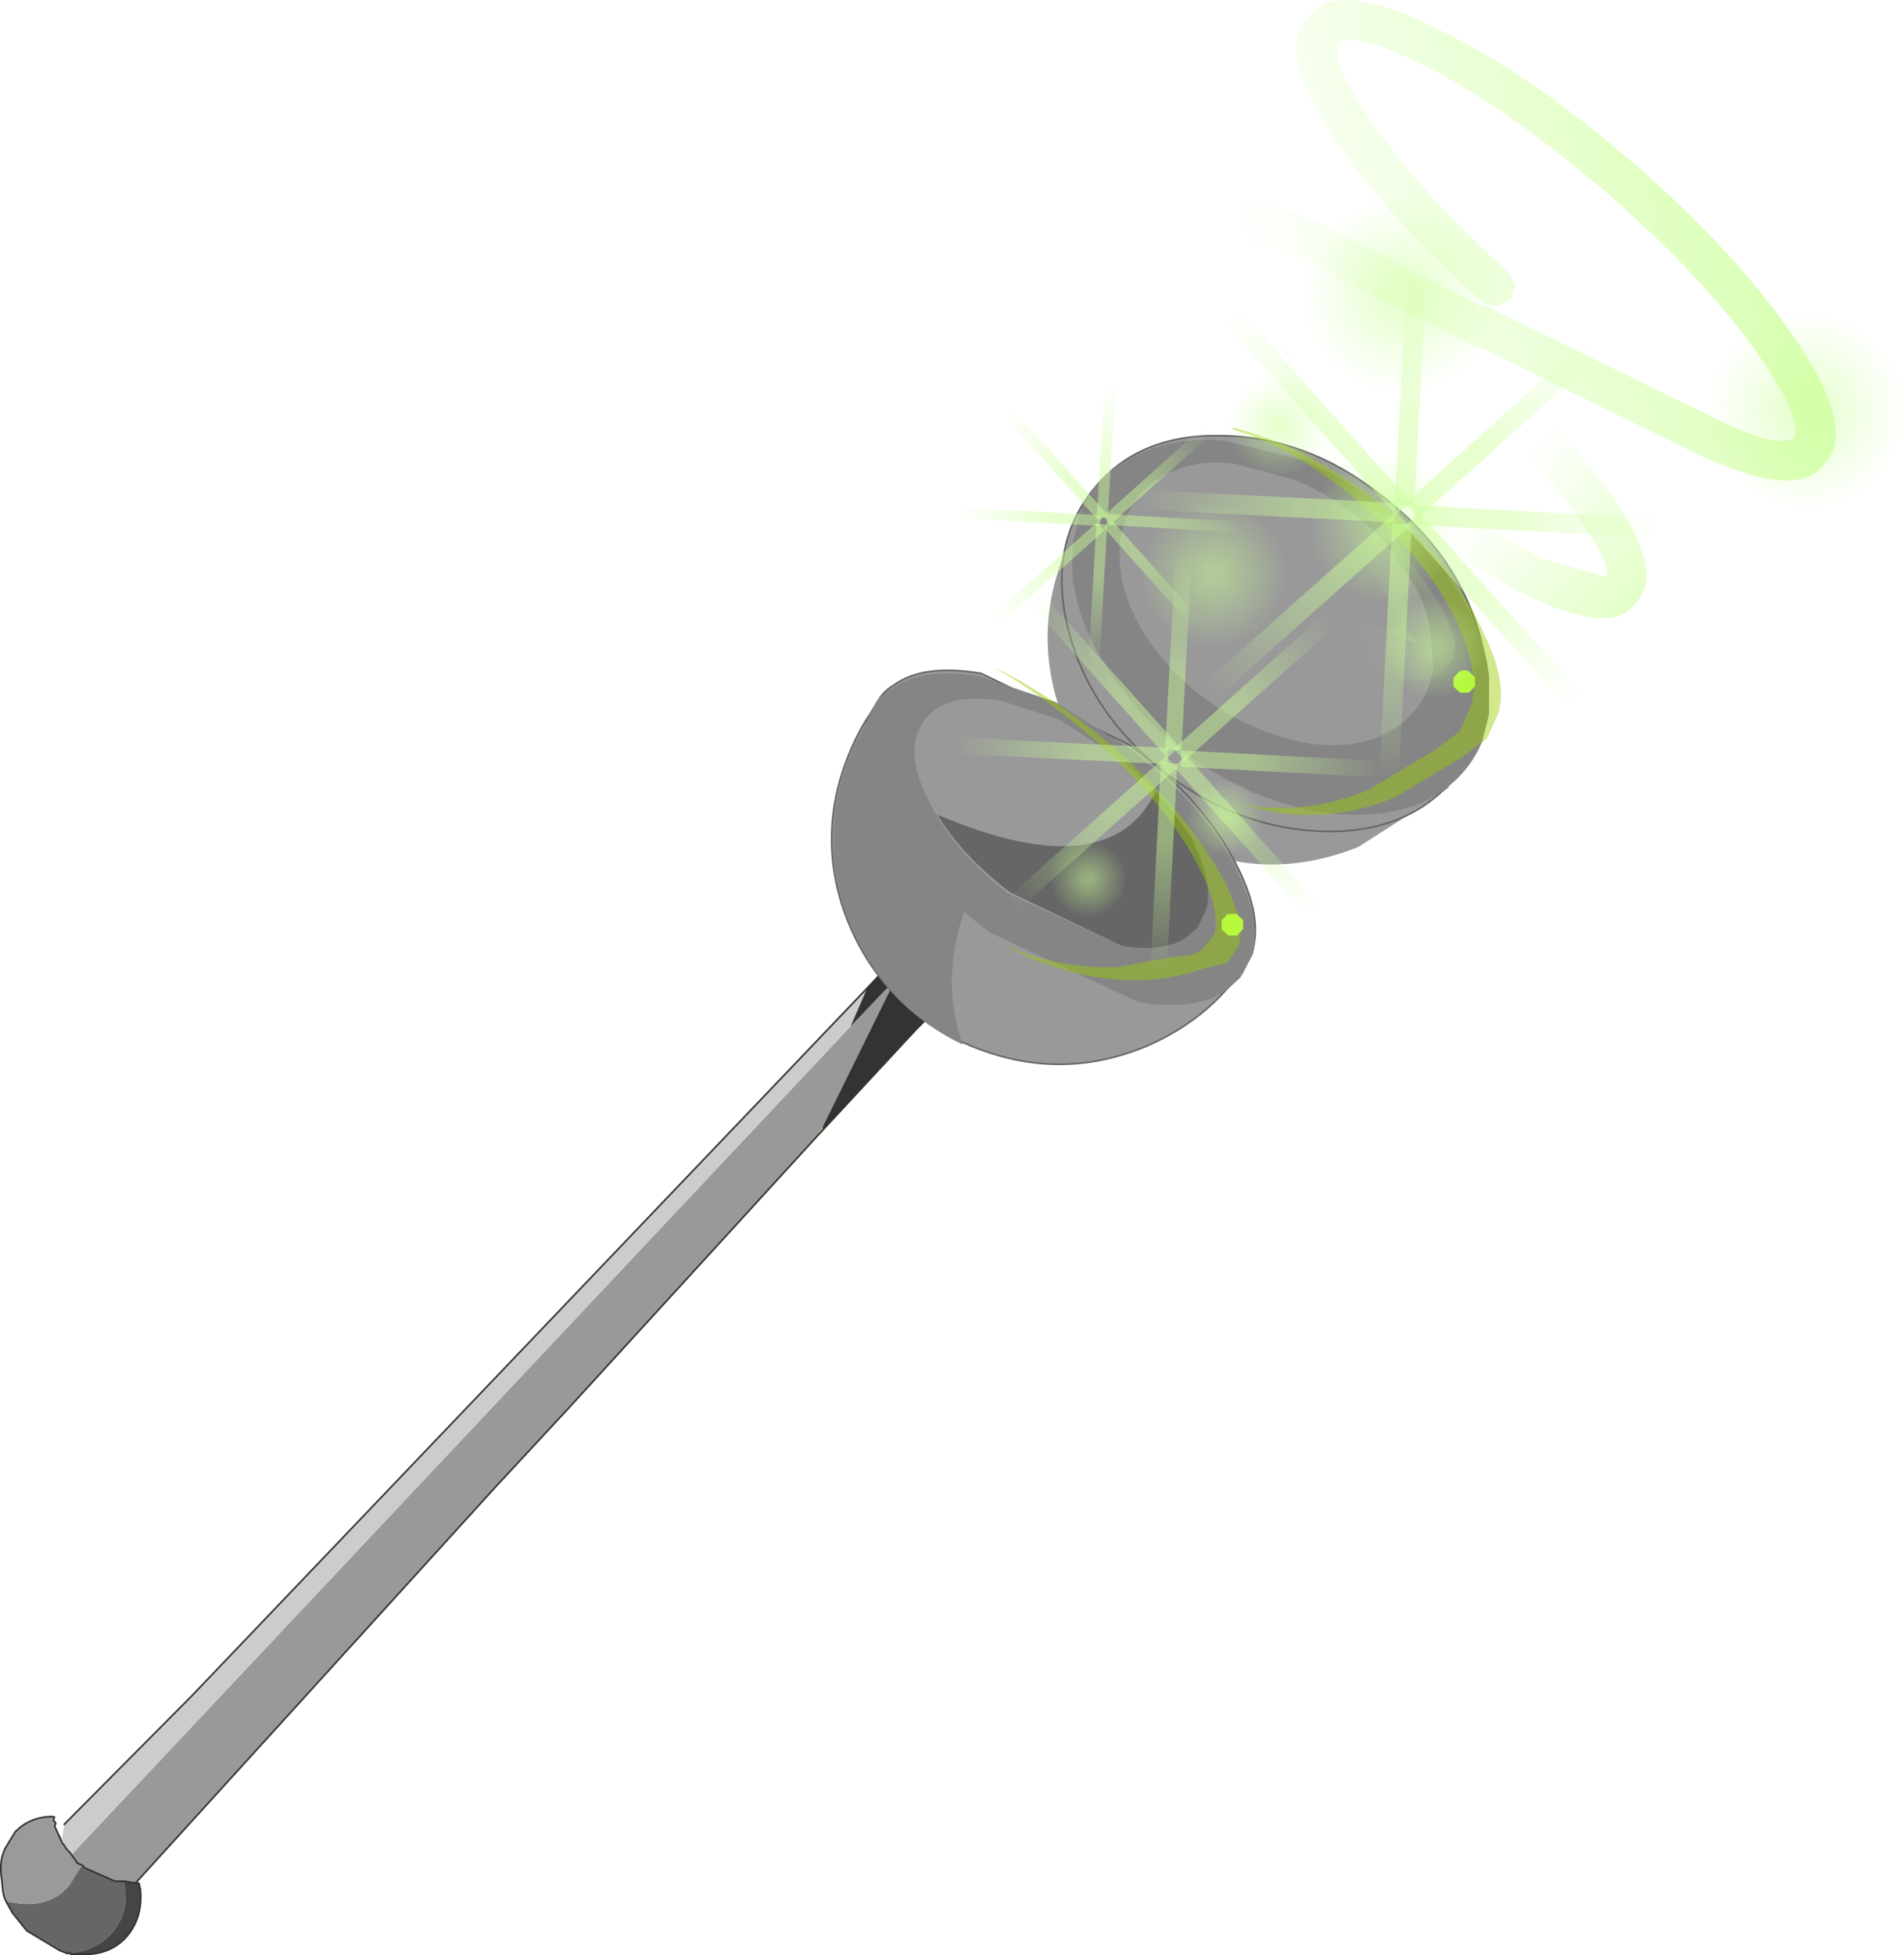 <svg viewBox="0 0 54.373 55.81" xmlns="http://www.w3.org/2000/svg" xmlns:xlink="http://www.w3.org/1999/xlink"><g transform="translate(-246.68 -169.08)"><use transform="matrix(.883 .34 -.34 .883 264.99 174.68)" width="29.75" height="55.7" xlink:href="#a"/><use transform="rotate(-139.132 183.683 36.743) scale(.08)" width="69.4" height="69.4" xlink:href="#b"/><use transform="rotate(-139.097 178.082 40.151) scale(.06)" width="69.4" height="69.4" xlink:href="#b"/><use transform="rotate(-139.132 177.294 37.244) scale(.08)" width="69.4" height="69.4" xlink:href="#b"/><use transform="rotate(-139.097 175.899 41.705) scale(.06)" width="69.4" height="69.4" xlink:href="#b"/><use transform="rotate(-139.116 179.234 41.158) scale(.041)" width="69.4" height="69.4" xlink:href="#b"/><use transform="matrix(-.024 -.02 .02 -.024 281.8 193.95)" width="69.4" height="69.4" xlink:href="#b"/><use transform="rotate(-139.116 175.825 38.813) scale(.041)" width="69.4" height="69.4" xlink:href="#b"/><use transform="matrix(-.024 -.02 .02 -.024 277.9 195.7)" width="69.4" height="69.4" xlink:href="#b"/><use transform="rotate(21.062 -310.94 847.85) scale(.564)" width="33.6" height="31.45" xlink:href="#c"/><use transform="matrix(-.065 -.073 .073 -.065 279.7 190.55)" width="5.75" height="99.05" xlink:href="#d"/><use transform="matrix(.065 .073 -.069 .062 293.65 177.3)" width="5.75" height="99.05" xlink:href="#d"/><use transform="matrix(.073 -.065 .065 .073 280.1 176.55)" width="5.75" height="99.05" xlink:href="#d"/><use transform="matrix(-.073 .065 -.062 -.069 293.35 190.55)" width="5.75" height="99.05" xlink:href="#d"/><use transform="matrix(-.097 -.005 .005 -.097 286.5 193.65)" width="5.75" height="99.05" xlink:href="#d"/><use transform="matrix(.097 .005 -.005 .092 287 174.4)" width="5.75" height="99.05" xlink:href="#d"/><use transform="matrix(.005 -.097 .097 .005 276.9 183.5)" width="5.75" height="99.05" xlink:href="#d"/><use transform="matrix(-.005 .097 -.092 -.005 296.2 184)" width="5.75" height="99.05" xlink:href="#d"/><use transform="rotate(-131.779 181.09 36.8) scale(.081)" width="5.75" height="99.05" xlink:href="#d"/><use transform="matrix(.054 .06 -.057 .051 285.85 185.4)" width="5.75" height="99.05" xlink:href="#d"/><use transform="rotate(-41.784 379.313 -267.428) scale(.081)" width="5.75" height="99.05" xlink:href="#d"/><use transform="matrix(-.06 .054 -.051 -.057 285.6 196.3)" width="5.75" height="99.05" xlink:href="#d"/><use transform="matrix(-.081 -.004 .004 -.081 279.9 198.9)" width="5.75" height="99.05" xlink:href="#d"/><use transform="matrix(.081 .004 -.004 .076 280.35 182.95)" width="5.75" height="99.05" xlink:href="#d"/><use transform="matrix(.004 -.081 .081 .004 272 190.5)" width="5.75" height="99.05" xlink:href="#d"/><use transform="matrix(-.004 .081 -.076 -.004 287.95 190.9)" width="5.75" height="99.05" xlink:href="#d"/><use transform="rotate(-131.81 179.107 32.572) scale(.054)" width="5.75" height="99.05" xlink:href="#d"/><use transform="matrix(.036 .04 -.038 .034 281.95 180.45)" width="5.75" height="99.05" xlink:href="#d"/><use transform="matrix(.04 -.036 .036 .04 274.5 180)" width="5.75" height="99.05" xlink:href="#d"/><use transform="matrix(-.04 .036 -.034 -.038 281.8 187.7)" width="5.75" height="99.05" xlink:href="#d"/><use transform="matrix(-.054 -.003 .003 -.054 278 189.4)" width="5.75" height="99.05" xlink:href="#d"/><use transform="matrix(.054 .003 -.003 .051 278.3 178.8)" width="5.75" height="99.05" xlink:href="#d"/><use transform="matrix(.003 -.054 .054 .003 272.75 183.8)" width="5.75" height="99.05" xlink:href="#d"/><use transform="matrix(-.003 .054 -.051 -.003 283.35 184.05)" width="5.75" height="99.05" xlink:href="#d"/></g><defs><linearGradient id="f" x1="-819.2" x2="819.2" gradientTransform="matrix(.017 -.013 .013 .017 32.4 8.5)" gradientUnits="userSpaceOnUse"><stop stop-color="#cf9" stop-opacity="0" offset="0"/><stop stop-color="#cf9" offset="1"/></linearGradient><linearGradient id="g" x1="-819.2" x2="819.2" gradientTransform="matrix(.002 .002 -.004 .003 27.6 32.5)" gradientUnits="userSpaceOnUse"><stop stop-color="#cf9" stop-opacity="0" offset="0"/><stop stop-color="#cf9" offset="1"/></linearGradient><linearGradient id="h" x1="-819.2" x2="819.2" gradientTransform="matrix(.01 .003 -.002 .005 38.95 23)" gradientUnits="userSpaceOnUse"><stop stop-color="#cf9" stop-opacity="0" offset="0"/><stop stop-color="#cf9" offset="1"/></linearGradient><linearGradient id="i" x1="-819.2" x2="819.2" gradientTransform="matrix(0 -.033 .004 0 2.85 50.75)" gradientUnits="userSpaceOnUse"><stop stop-color="#cf9" stop-opacity=".471" offset=".114"/><stop stop-color="#cf9" stop-opacity="0" offset="1"/></linearGradient><path d="M59.2 10.15q10.2 10.2 10.2 24.55T59.2 59.2Q49.05 69.4 34.7 69.4T10.15 59.2Q0 49.05 0 34.7t10.15-24.55Q20.35 0 34.7 0t24.5 10.15" fill="url(#e)" fill-rule="evenodd" id="b"/><path d="M5.75 0v99.05H0V0h5.75" fill="url(#i)" fill-rule="evenodd" id="d"/><g id="a"><path d="m15.95 17 .3-.5q.65-.9 2.4-1.2 2.3-.3 4.95.55 2.7.85 4.35 2.5 1.15 1.1 1.25 2.15l-.05.8-.5.75-1.4 1.9q-2.1 1.95-4.9 1.85t-4.7-2.15q-1.95-2.1-1.85-4.95l.1-.85q-.05-.45.05-.85" fill="#999" fill-rule="evenodd" transform="translate(0 -13.4)"/><path d="M18.95 13.85q2.4-.9 5.15-.05 2.75.8 4.3 2.9 1.5 2.05.85 4.15t-3.05 3q-2.45.9-5.2.1-2.75-.85-4.25-2.95t-.85-4.2 3.05-2.95" fill="#999" fill-rule="evenodd" transform="translate(0 -13.4)"/><path d="M18.95.45q2.4-.9 5.15-.05 2.75.8 4.3 2.9 1.5 2.05.85 4.15t-3.05 3q-2.45.9-5.2.1-2.75-.85-4.25-2.95t-.85-4.2T18.95.45z" fill="none" stroke="#666" stroke-linecap="round" stroke-linejoin="round" stroke-width=".05"/><path d="m15.2 37.65.05.05-.1.25.05-.3" fill="#c6a73d" fill-rule="evenodd" transform="translate(0 -13.4)"/><path d="m14.9 34.5.75-1.8-.45 4.95-.05.3L11.1 48.3l-1.2 3-6.25 16.1H1.8l-.1-.55L14.9 34.5" fill="#999" fill-rule="evenodd" transform="translate(0 -13.4)"/><path d="m14.95 33.25-.05 1.25L1.7 66.85l-.3-1.35 2.2-5 11.35-27.25" fill="#ccc" fill-rule="evenodd" transform="translate(0 -13.4)"/><path d="M16.25 29.95q.85-1.05 1.4-.5l.65.9-1.55 3.6-1.5 3.75-.05-.05.45-4.95-.75 1.8.05-1.25.85-2.1.45-1.2" fill="#333" fill-rule="evenodd" transform="translate(0 -13.4)"/><path d="m16.25 16.55-.45 1.2-.85 2.1m.3 4.45 1.5-3.75 1.55-3.6m-3.05 7.35-.1.25L11.1 34.9l-1.2 3L3.65 54M1.4 52.1l2.2-5 11.35-27.25" fill="none" stroke="#333" stroke-linecap="round" stroke-linejoin="round" stroke-width=".05"/><path d="m1.15 65.65.05.05.25.2.1.15-.4-.4" fill="#824f3e" fill-rule="evenodd" transform="translate(0 -13.4)"/><path d="M2.85 69.1h-.2.2" fill="#563c2b" fill-rule="evenodd" transform="translate(0 -13.4)"/><path d="m2.35 66.45.1.05 1 .05.25-.1.1.15q.4.75.1 1.5-.3.7-1.05 1h-.2l-1.15-.2-.6-.35-.3-.25.45-.1q.85-.25 1.15-1l.15-.75" fill="#666" fill-rule="evenodd" transform="translate(0 -13.4)"/><path d="m1.55 66.05.1.05.05.05.2.1.3.2h.15l-.15.75q-.3.75-1.15 1l-.45.1-.1-.1-.1-.15-.15-.3q-.3-.5-.25-.95l.1-.55q.25-.6.9-.85h.05v.1l.1.05v.1l.4.4" fill="#9a9a9a" fill-rule="evenodd" transform="translate(0 -13.4)"/><path d="m3.7 66.45.25-.05.15-.05h.05l.1.15q.4.8.1 1.55-.3.7-1.15.95l-.2.1-.05-.05-.05.05h-.05q.75-.3 1.05-1 .3-.75-.1-1.5l-.1-.15" fill="#454545" fill-rule="evenodd" transform="translate(0 -13.4)"/><path d="m1.55 52.65.1.05.05.05.2.1.3.2h.15l.1.05 1 .05.25-.1.25-.05.15-.05h.05l.1.15q.4.8.1 1.55-.3.7-1.15.95l-.2.1-.05-.05-.05.05h-.25l-1.15-.2-.6-.35-.3-.25-.1-.1-.1-.15-.15-.3q-.3-.5-.25-.95l.1-.55q.25-.6.9-.85h.05v.1l.1.05v.1m.4.4-.4-.4" fill="none" stroke="#333" stroke-linecap="round" stroke-linejoin="round" stroke-width=".05"/><path d="M19.7 23.55q2.75.75 4.4 2.3 1.2 1.1 1.3 2.15l-.05.75-.25.6q-.5 1.35-1.6 2.45-2 1.95-4.8 1.95t-4.8-1.95q-2-2-2-4.8 0-.8.15-1.45l.1-.55q.05-.3.25-.55.6-.95 2.35-1.3l4.95.4m-7.65 2q0 1.1 1.35 2.35 1.65 1.55 4.4 2.35l4.95.35q1.75-.35 2.35-1.25-.6.9-2.35 1.25l-4.95-.35q-2.75-.8-4.4-2.35-1.35-1.25-1.35-2.35" fill="#999" fill-rule="evenodd" transform="translate(0 -13.4)"/><path d="M19.7 10.15q2.75.75 4.4 2.3 1.2 1.1 1.3 2.15l-.05.75-.25.6q-.5 1.35-1.6 2.45-2 1.95-4.8 1.95t-4.8-1.95q-2-2-2-4.8 0-.8.15-1.45l.1-.55q.05-.3.25-.55.6-.95 2.35-1.3l4.95.4m5.4 5.8q-.6.9-2.35 1.25l-4.95-.35q-2.75-.8-4.4-2.35-1.35-1.25-1.35-2.35" fill="none" stroke="#666" stroke-linecap="round" stroke-linejoin="round" stroke-width=".05"/><path d="m22.55 25.55.15.15q.9.85 1 1.65l-.05.55-.2.45q-.45.65-1.75.95l-3.75-.3q-1.75-.5-2.9-1.4 5.7.2 5.9-3.1l1.6 1.05" fill="#666" fill-rule="evenodd" transform="translate(0 -13.4)"/><path d="m17.15 23.15 2.55.5q2.55.7 4.2 2.1l.2.2q1.2 1.1 1.35 2.15l-.1.8-.25.5q-.65.95-2.35 1.3l-4.95-.35q-2.75-.8-4.4-2.35-1.35-1.25-1.35-2.35l.05-.55q.1-.35.3-.55.6-.95 2.35-1.3l2.4-.1m-3.3 1.5-.2.4-.05.45q0 .85 1 1.75 1.25 1.2 3.3 1.8l3.75.25q1.25-.25 1.75-.95l.2-.4.05-.6q-.1-.8-1-1.65l-.15-.15q-1.2-1-3.15-1.55l-1.9-.4-1.8.1q-1.3.25-1.8.95" fill="#858585" fill-rule="evenodd" transform="translate(0 -13.4)"/><path d="M12.1 25.55q0 1.15 1.35 2.4 1.3 1.2 3.4 2 .05 2.25 1.4 3.85-2.5-.2-4.3-2-2-2-2-4.8 0-.75.15-1.45M19.15 13.95l2.4-.3q2.7.1 4.85 1.4l.3.2q1.7 1.1 2.4 2.5l.4 1.05.1.85q-.05 1.5-1.3 2.6-1.75 1.35-4.55 1.3-2.8-.1-5.05-1.6-1.9-1.25-2.55-2.8l-.25-.75-.1-.85q0-1.45 1.3-2.55.85-.75 2.05-1.05m-1.95 3.9.2.55q.5 1.2 1.85 2.1 1.8 1.15 3.9 1.2t3.35-.95q.95-.85 1-2l-.05-.6-.35-.75q-.5-1.15-1.8-1.9l-.15-.15q-1.65-1-3.7-1.05l-1.85.2q-.85.2-1.5.75-.95.8-.95 1.95l.05.65" fill="#858585" fill-rule="evenodd" transform="translate(0 -13.4)"/><path d="M19.2 13.5q2.25-.3 4.95.55 2.65.85 4.3 2.5 1.2 1.1 1.3 2.1l-.05.85-.5.8-1.45 1.85q-1.8 1.7-4.2 1.85 1.85-.35 3.35-1.75l1.45-1.85.5-.8.05-.85q-.1-1-1.25-2.15Q26 15 23.3 14.15q-2.25-.75-4.15-.6l.05-.05M15.2 22.85q2.2.2 4.75 1.2 2.5 1.05 4 2.4 1 .95 1 1.6l-.15.6-.6.4q-.6.55-1.6 1-2 .8-4.35.5 1.85.1 3.5-.6l1.65-1q.35-.1.55-.4l.2-.55q-.05-.7-1.05-1.65-1.45-1.35-4-2.4-2.1-.8-4-1.1h.1" fill="#9c0" fill-opacity=".451" fill-rule="evenodd" transform="translate(0 -13.4)"/><path d="m24.8 27.75-.25.1-.25-.1-.1-.25.1-.25.25-.1.25.1.1.25-.1.25M28.7 18.4l-.25.1-.25-.1-.1-.25.1-.25q.1-.1.25-.1l.25.1.1.25-.1.25" fill="#b6f83c" fill-rule="evenodd" transform="translate(0 -13.4)"/></g><g id="c" fill-rule="evenodd"><path d="m16.5 16.4 7.85 6.5.2.15q3.05 2.35 5 3.6 3 2.05 2.2 3.45v.05q-.3 1.6-3.9 1.25-2.65-.2-6.15-1.5-3.45-1.25-5.75-2.8-3-2-2.25-3.45.35-1.6 3.95-1.3l3.8.75-6.25-5.2v.05q-3.45-2.95-2.5-4.9.6-2.1 5.5-1.6l8.6.95.1-.05.35-.05h.05l.75.1.05-.05.1.05 11.4 1q3.9.4 4.45-.5.1-1-3.1-3.2-4-2.7-10.2-4.95-6.2-2.2-10.95-2.7h-.05q-3.9-.35-4.4.5-.15 1 3.1 3.2 3.6 2.45 9.1 4.55l.55.5.05.75-.55.55-.4.1h-.35v-.05Q21.1 10 17.3 7.45q-4.9-3.35-3.85-5.6.6-2.35 6.5-1.75 5.05.45 11.5 2.75 6.45 2.35 10.6 5.2 4.9 3.3 3.9 5.55-.65 2.35-6.55 1.8l-11.25-1h-1.1l-9-.95H18q-2.95-.25-3.45.35-.1.85 1.95 2.6m11.55 13.05 1.85.05v-.05l-1.45-1.1-5-3.65-.3-.15-.05-.1-.1.2-.5.6-.75.05q-2.35-.7-4.3-.9l-1.85-.05 1.45 1.15q2.1 1.35 5.3 2.5 3.2 1.2 5.7 1.45" fill="url(#f)" transform="translate(-12.5)"/><path d="M28.05 29.45q-2.5-.25-5.7-1.45-3.2-1.15-5.3-2.5l-1.45-1.15 1.85.05q1.95.2 4.3.9l.75-.05.5-.6.1-.2.05.1.3.15 5 3.65 1.45 1.1v.05l-1.85-.05" fill="url(#g)" transform="translate(-12.5)"/><path d="m26 23.3-.55-.5q-.2-.35-.1-.75l.5-.6.75-.05q4.3 1.45 7.75 1.8l3.35-.3q.05-.65-2.4-2.3-3.05-2.1-7.75-3.8l-.55-.55q-.15-.35 0-.75t.55-.55l.75-.05q4.85 1.8 8.1 4 4.1 2.8 3.15 4.7-.45 2.05-5.45 1.6-3.6-.4-8.1-1.9" fill="url(#h)" transform="translate(-12.5)"/></g><radialGradient id="e" cx="0" cy="0" r="819.2" gradientTransform="translate(34.7 34.7) scale(.043)" gradientUnits="userSpaceOnUse"><stop stop-color="#cf9" stop-opacity=".471" offset=".114"/><stop stop-color="#cf9" stop-opacity="0" offset="1"/></radialGradient></defs></svg>